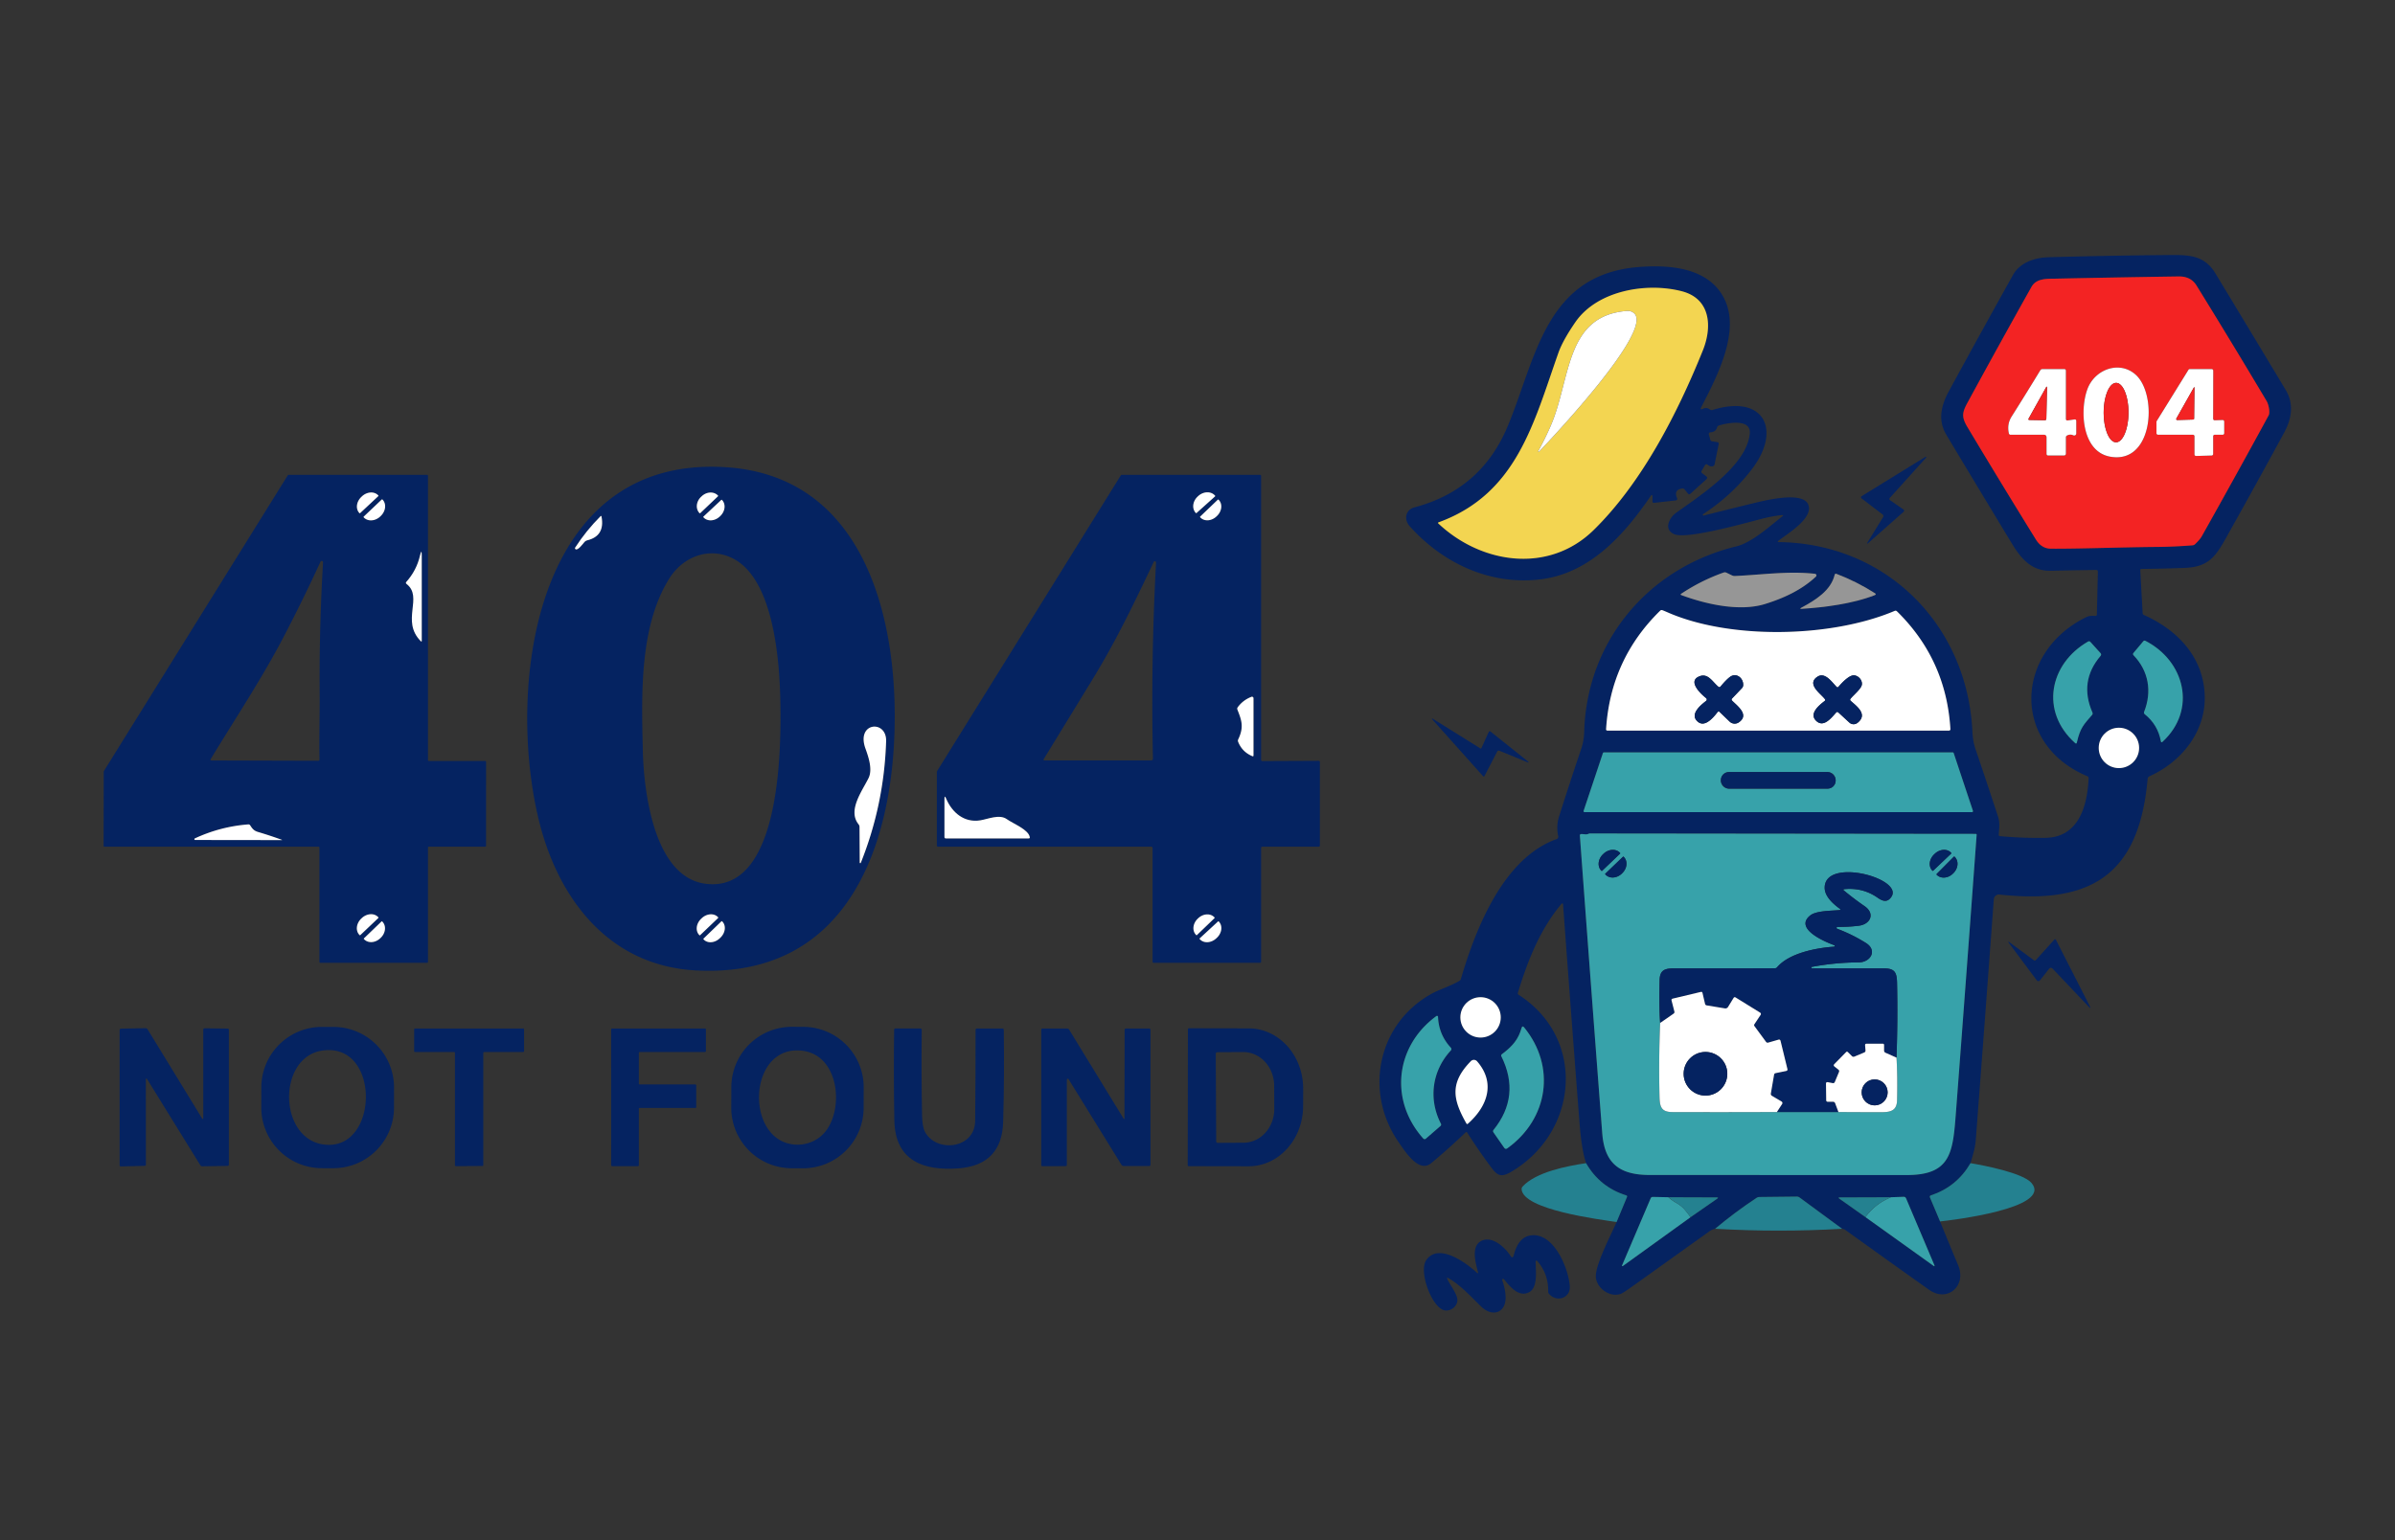 <?xml version="1.0" encoding="UTF-8" standalone="no"?>
<svg
   version="1.1"
   viewBox="0.00 0.00 866.00 557.00"
   id="svg1319"
   sodipodi:docname="not-found.svg"
   inkscape:version="1.2.2 (b0a84865, 2022-12-01)"
   xmlns:inkscape="http://www.inkscape.org/namespaces/inkscape"
   xmlns:sodipodi="http://sodipodi.sourceforge.net/DTD/sodipodi-0.dtd"
   xmlns="http://www.w3.org/2000/svg"
   xmlns:svg="http://www.w3.org/2000/svg">
  <rect x="0.00" y="0.00" width="866.00" height="557.00" fill="#333333" stroke="none"/>
  <defs
     id="defs1323" />
  <sodipodi:namedview
     id="namedview1321"
     pagecolor="#ffffff"
     bordercolor="#666666"
     borderopacity="1.0"
     inkscape:showpageshadow="2"
     inkscape:pageopacity="0.0"
     inkscape:pagecheckerboard="0"
     inkscape:deskcolor="#d1d1d1"
     showgrid="false"
     inkscape:zoom="0.91250282"
     inkscape:cx="338.62909"
     inkscape:cy="219.72535"
     inkscape:window-width="1800"
     inkscape:window-height="1042"
     inkscape:window-x="0"
     inkscape:window-y="44"
     inkscape:window-maximized="0"
     inkscape:current-layer="svg1319" />
  <clipPath
     id="clipping-path-0">
    <path
       d="   M 0.00 0.00   L 866.00 0.00   L 866.00 557.00   L 0.00 557.00   L 0.00 0.00   Z"
       id="path132" />
  </clipPath>
  <g
     id="g601">
    <path
       fill="#052361"
       d="m 712.5,420.71 q -4.96,8.53 -14.3,11.64 -0.59,0.2 -0.35,0.78 l 3.65,8.66 q 3.23,7.95 6.55,15.87 c 3.1,7.37 -3.83,13.59 -10.55,8.83 q -15.2,-10.79 -30.32,-21.67 -0.42,-0.3 -1.09,-0.37 l -15.44,-11.36 q -0.39,-0.29 -0.88,-0.29 l -13.64,0.15 q -0.51,0 -0.94,0.28 -7.79,5.14 -15.03,11.21 -1.17,0.28 -1.91,0.81 -13.74,9.84 -27.49,19.66 -3.82,2.73 -4.6,3.03 c -3.9,1.49 -8.73,-1.85 -9.11,-5.93 -0.4,-4.26 5.62,-15.64 7.49,-20.01 l 3.76,-9.04 q 0.19,-0.46 -0.29,-0.61 -9.49,-2.96 -14.51,-11.64 -1.62,-4.91 -2.35,-14.39 -3.07,-39.75 -5.97,-79.29 a 0.29,0.3 62.4 0 0 -0.52,-0.16 c -7.84,9.27 -12.31,20.72 -15.8,32.17 q -0.16,0.51 0.29,0.79 c 24.5,15.81 21.6,49.57 -2.63,63.96 -4.13,2.46 -5.37,1.1 -7.76,-2.14 q -4.32,-5.84 -8.21,-11.96 -0.26,-0.42 -0.62,-0.08 -6.77,6.44 -12.46,11.12 c -4.42,3.63 -9.29,-4.06 -11.77,-7.64 -12.68,-18.34 -7.48,-43.18 12.31,-53.85 2.4,-1.3 6.54,-2.61 9.66,-4.45 q 0.44,-0.26 0.58,-0.74 c 5.23,-17.84 15.23,-43.64 34.6,-50.55 a 0.91,0.91 0 0 0 0.58,-1.04 q -0.79,-3.69 0.3,-7.13 3.92,-12.36 8.07,-24.64 0.93,-2.76 1.02,-6 c 0.96,-32.89 23.25,-59.35 55.08,-67.09 5.53,-1.35 12.04,-7.27 16.53,-10.81 q 0.71,-0.56 -0.19,-0.47 -3.08,0.33 -6.07,1.05 c -5.96,1.45 -28.14,7.91 -32.85,5.82 -3.78,-1.67 -1.91,-5.81 0.82,-7.77 8.81,-6.32 25.5,-17.08 26.56,-28.62 0.51,-5.59 -8.31,-3.77 -11.13,-2.92 q -0.54,0.17 -0.69,0.7 -0.46,1.62 -2.35,1.78 -0.84,0.08 -0.61,0.89 l 0.52,1.84 q 0.12,0.46 0.6,0.53 l 1.89,0.28 q 0.66,0.1 0.52,0.75 l -1.48,7.29 q -0.11,0.56 -0.67,0.69 -0.93,0.22 -1.82,-0.5 -0.63,-0.51 -1.03,0.19 l -1.13,1.95 q -0.31,0.54 0.19,0.92 l 1.4,1.06 q 0.71,0.54 0.05,1.14 l -5.74,5.2 q -0.47,0.43 -0.88,-0.07 l -1.19,-1.46 q -0.35,-0.43 -0.89,-0.36 -3.1,0.43 -1.9,3.35 0.36,0.87 -0.57,0.97 l -7.67,0.85 q -0.62,0.07 -0.62,-0.56 v -1.6 q 0,-1.23 -0.69,-0.21 c -9.51,13.87 -21.92,27.95 -39.94,30.07 -18.12,2.14 -35.16,-5.83 -47.17,-19.27 -2.16,-2.42 -1.5,-5.93 1.81,-6.81 q 24.14,-6.4 33.72,-29.48 c 10.23,-24.67 13.62,-54.63 47.08,-57.41 11.4,-0.94 25.96,0.13 31.41,11.97 5.32,11.55 -2.56,27.1 -8.52,38.58 q -0.68,1.31 0.65,0.67 1.25,-0.59 2.4,0.29 0.43,0.34 0.96,0.18 c 18.74,-5.83 25.07,7.27 14.24,21.42 q -7.31,9.54 -17.59,16.22 a 0.29,0.29 0 0 0 0.23,0.53 q 8.89,-2.25 18.05,-4.48 c 4.68,-1.14 17.7,-4.3 19.69,0.5 2.06,4.94 -7.7,10.66 -10.73,13.08 q -0.63,0.5 0.17,0.51 c 38.92,0.53 68.15,30.07 69.93,68.66 q 0.16,3.38 1.13,6.26 4.13,12.15 8.12,24.34 c 0.77,2.34 0.41,4.15 0.27,6.54 q -0.03,0.53 0.49,0.57 8.28,0.75 16.52,0.6 c 12,-0.23 15.08,-11.76 15.48,-21.61 q 0.02,-0.48 -0.43,-0.67 c -27.53,-11.5 -26.4,-44.86 -0.35,-57.58 1.12,-0.55 2.04,-0.42 3.26,-0.43 q 0.5,-0.01 0.51,-0.5 l 0.37,-15.48 q 0.01,-0.63 -0.62,-0.62 -8.3,0.1 -16.36,0.29 c -6.68,0.16 -10.55,-3.94 -14.07,-9.77 q -11.93,-19.68 -23.76,-39.43 c -3.05,-5.11 -1.99,-10.4 0.95,-15.79 q 11.48,-21.08 23.19,-42.04 c 2.4,-4.31 7.59,-6.22 12.77,-6.37 q 20.56,-0.58 41.13,-0.77 c 8.88,-0.08 14.91,-0.57 19.29,6.65 q 12.73,21.04 25.39,42.12 c 2.92,4.88 2.29,10.18 -0.53,15.38 q -9.67,17.82 -19.58,35.52 c -4.68,8.37 -6.78,13.1 -16.36,13.46 q -7.85,0.3 -15.69,0.38 -0.45,0.01 -0.43,0.46 l 0.86,15.51 q 0.03,0.49 0.47,0.69 c 12.24,5.45 21.75,15.47 21.99,29.57 0.23,12.88 -8.62,23.66 -19.97,28.75 a 1.18,1.2 79.9 0 0 -0.69,0.97 c -3.03,34.32 -20.04,45.51 -53.57,41.82 a 1.85,1.86 5.2 0 0 -2.05,1.71 q -3.16,43.08 -6.52,87.1 c -0.23,2.97 -1.09,5.54 -1.91,8.35 z m 67.25,-222.89 q 6.54,-0.06 13.08,-0.59 0.5,-0.05 0.87,-0.4 c 0.86,-0.83 1.87,-1.86 2.47,-2.93 q 12.21,-21.74 24.14,-43.65 c 0.56,-1.01 0.05,-3.87 -0.7,-5.14 q -12.52,-21.03 -25.39,-41.86 -2.05,-3.32 -6.47,-3.26 -22.24,0.33 -44.48,0.8 c -3.33,0.07 -6.95,-0.16 -8.73,3 q -11.7,20.87 -23.13,41.88 c -1.92,3.53 -2.21,5.14 -0.01,8.81 q 12.23,20.43 24.76,40.67 2.04,3.28 5.4,3.3 c 10.56,0.06 25.26,-0.52 38.19,-0.63 z M 563.52,127.55 c -8.95,25.28 -14.98,51.08 -43.42,61.4 a 0.2,0.21 56 0 0 -0.07,0.34 c 15.65,14.78 40,18.3 56.21,2.43 17.56,-17.21 30.39,-42.41 39.49,-64.98 3.44,-8.54 2.83,-18.68 -7.57,-21.39 -12.63,-3.3 -30.61,-0.39 -38.57,11.23 q -4.52,6.59 -6.07,10.97 z m 62.71,80.55 -1.95,-0.95 q -0.52,-0.25 -1.06,-0.06 -8.19,2.9 -15.41,7.73 a 0.22,0.22 0 0 0 0.04,0.39 c 8.85,3.3 21.09,6.12 30.35,3.26 6.63,-2.05 13.25,-5.06 18.42,-9.92 a 0.59,0.59 0 0 0 -0.34,-1.01 c -9.68,-1.08 -19.26,0.37 -28.96,0.79 q -0.57,0.03 -1.09,-0.23 z m 37.16,-0.2 c -1.37,5.7 -6.9,9.13 -12.01,11.88 q -0.91,0.5 0.13,0.43 c 8.09,-0.5 18.44,-1.83 26.35,-4.93 q 0.74,-0.29 0.07,-0.73 -6.59,-4.21 -13.89,-6.99 -0.52,-0.2 -0.65,0.34 z m -60.63,13.49 q -0.8,-0.35 -1.64,-0.68 -0.46,-0.18 -0.82,0.17 -17.96,17.56 -19.56,42.84 -0.03,0.53 0.5,0.53 h 123.51 a 0.49,0.49 0 0 0 0.49,-0.52 q -1.5,-25.14 -19.32,-42.61 -0.37,-0.37 -0.84,-0.16 c -23.13,9.81 -59.83,10.41 -82.32,0.43 z m 168.7,15.62 c 5.48,5.68 6.71,13.14 3.83,20.43 q -0.21,0.54 0.24,0.91 4.71,3.78 5.8,9.73 0.13,0.68 0.63,0.21 c 12.49,-11.54 8.06,-29.19 -6.2,-36.5 q -0.45,-0.23 -0.78,0.15 l -3.55,4.23 q -0.36,0.43 0.03,0.84 z m -20.49,31.55 c 1.25,-5.49 2.58,-6.54 5.5,-9.98 q 0.33,-0.4 0.13,-0.87 -4.91,-11.26 2.92,-20.46 0.45,-0.53 -0.02,-1.04 l -3.64,-4.03 q -0.38,-0.41 -0.86,-0.13 c -13.99,8.05 -17.43,25.31 -4.66,36.71 q 0.49,0.43 0.63,-0.2 z m 22.5,1.96 a 7.3,7.3 0 0 0 -7.3,-7.3 7.3,7.3 0 0 0 -7.3,7.3 7.3,7.3 0 0 0 7.3,7.3 7.3,7.3 0 0 0 7.3,-7.3 z m -67.04,1.86 a 0.36,0.36 0 0 0 -0.34,-0.25 l -126.16,0.01 a 0.36,0.36 0 0 0 -0.34,0.25 l -6.98,20.89 a 0.36,0.36 0 0 0 0.34,0.47 h 140.1 a 0.36,0.36 0 0 0 0.34,-0.47 z M 574.4,301.57 c -0.81,0.43 -1.77,0.05 -2.64,0.11 q -0.54,0.03 -0.5,0.57 3.96,53.85 8.09,107.68 c 0.84,10.97 6.33,15.06 17.18,15.06 q 46.47,0.01 92.96,0.02 c 16,0 16.65,-8.25 17.74,-22.5 q 3.82,-50.26 7.5,-100.55 a 0.32,0.32 0 0 0 -0.32,-0.35 l -139.54,-0.15 q -0.25,0 -0.47,0.11 z m -31.75,66.41 a 7.3,7.3 0 0 0 -7.3,-7.3 7.3,7.3 0 0 0 -7.3,7.3 7.3,7.3 0 0 0 7.3,7.3 7.3,7.3 0 0 0 7.3,-7.3 z M 521,406.41 c -4.62,-9 -3.11,-19.23 3.6,-26.45 a 0.74,0.75 45 0 0 0.01,-1.01 q -4.37,-4.72 -4.64,-11.18 a 0.37,0.37 0 0 0 -0.58,-0.28 c -14.84,10.82 -17.14,30.45 -4.77,44.3 a 0.68,0.68 0 0 0 0.96,0.06 l 5.25,-4.56 q 0.43,-0.37 0.17,-0.88 z m 29.15,-34.54 c -1.14,4.05 -3.17,6.47 -7.08,9.42 q -0.42,0.32 -0.19,0.79 7.07,14.35 -2.85,26.62 -0.33,0.42 -0.03,0.86 l 3.89,5.59 q 0.47,0.68 1.15,0.19 c 14.85,-10.69 17.6,-29.56 6.12,-43.67 q -0.7,-0.87 -1.01,0.2 z m -18.3,11.94 c -7.7,7.89 -6.56,13.83 -1.63,22.52 q 0.23,0.4 0.58,0.09 c 7.2,-6.41 9.98,-14.85 3.3,-22.54 a 1.54,1.53 46.7 0 0 -2.25,-0.07 z m 79.44,56.44 9.6,-6.67 q 0.69,-0.48 -0.14,-0.48 l -17.5,-0.06 -5.59,-0.12 q -0.58,-0.01 -0.81,0.52 l -10.35,24.28 a 0.18,0.18 0 0 0 0.27,0.21 z m 72.46,-7.21 -18.49,0.06 q -0.82,0 -0.15,0.47 l 9.39,6.64 24.56,17.58 q 0.68,0.5 0.35,-0.28 l -10.2,-24.07 q -0.25,-0.59 -0.88,-0.56 z"
       id="path739" />
    <path
       fill="#f32323"
       d="m 779.75,197.82 c -12.93,0.11 -27.63,0.69 -38.19,0.63 q -3.36,-0.02 -5.4,-3.3 -12.53,-20.24 -24.76,-40.67 c -2.2,-3.67 -1.91,-5.28 0.01,-8.81 q 11.43,-21.01 23.13,-41.88 c 1.78,-3.16 5.4,-2.93 8.73,-3 q 22.24,-0.47 44.48,-0.8 4.42,-0.06 6.47,3.26 12.87,20.83 25.39,41.86 c 0.75,1.27 1.26,4.13 0.7,5.14 q -11.93,21.91 -24.14,43.65 c -0.6,1.07 -1.61,2.1 -2.47,2.93 q -0.37,0.35 -0.87,0.4 -6.54,0.53 -13.08,0.59 z m -7.5,-62.28 c -5.86,-5.27 -14.84,-1.98 -17.48,5.23 -2.75,7.51 -2.09,22.48 8.16,24.39 15.71,2.93 17.27,-22.46 9.32,-29.62 z M 747,151.45 v -17.32 q 0,-0.63 -0.63,-0.63 h -7.82 q -0.54,0 -0.82,0.46 -5.1,8.38 -10.35,16.7 -1.75,2.77 -1,6.09 0.12,0.51 0.64,0.5 H 739 q 1,0 1,1 v 5.87 q 0,0.63 0.62,0.63 h 5.63 q 0.75,0 0.75,-0.75 v -5.8 q 0,-0.44 0.39,-0.66 1.17,-0.62 2.29,-0.08 a 0.75,0.75 0 0 0 1.07,-0.68 v -4.47 q 0,-0.7 -0.69,-0.6 l -2.35,0.35 Q 747,152.17 747,151.45 Z m 45.94,5.8 a 0.56,0.56 0 0 1 0.56,0.56 v 6.55 a 0.56,0.56 0 0 0 0.58,0.56 l 5.63,-0.16 a 0.56,0.56 0 0 0 0.54,-0.56 v -6.39 a 0.56,0.56 0 0 1 0.56,-0.56 h 2.88 a 0.56,0.56 0 0 0 0.56,-0.56 v -4.21 a 0.56,0.56 0 0 0 -0.58,-0.56 l -2.85,0.1 a 0.56,0.56 0 0 1 -0.58,-0.56 l 0.04,-17.4 a 0.56,0.56 0 0 0 -0.56,-0.56 h -7.94 a 0.56,0.56 0 0 0 -0.47,0.27 l -11.48,18.53 a 0.56,0.56 0 0 0 -0.08,0.3 v 4.09 a 0.56,0.56 0 0 0 0.56,0.56 z"
       id="path741" />
    <path
       fill="#f3d551"
       d="m 520.1,188.95 c 28.44,-10.32 34.47,-36.12 43.42,-61.4 q 1.55,-4.38 6.07,-10.97 c 7.96,-11.62 25.94,-14.53 38.57,-11.23 10.4,2.71 11.01,12.85 7.57,21.39 -9.1,22.57 -21.93,47.77 -39.49,64.98 -16.21,15.87 -40.56,12.35 -56.21,-2.43 a 0.2,0.21 56 0 1 0.07,-0.34 z m 36.41,-25.6 c 4.82,-5.08 41.02,-43.42 34.47,-49.94 q -1.08,-1.07 -2.77,-0.94 c -22.4,1.75 -20.15,24.8 -27.55,41.68 q -1.99,4.57 -4.44,9 a 0.18,0.18 0 0 0 0.29,0.2 z"
       id="path743" />
    <path
       fill="#ffffff"
       d="m 590.98,113.41 c 6.55,6.52 -29.65,44.86 -34.47,49.94 a 0.18,0.18 0 0 1 -0.29,-0.2 q 2.45,-4.43 4.44,-9 c 7.4,-16.88 5.15,-39.93 27.55,-41.68 q 1.69,-0.13 2.77,0.94 z"
       id="path745" />
    <path
       fill="#ffffff"
       d="m 754.77,140.77 c 2.64,-7.21 11.62,-10.5 17.48,-5.23 7.95,7.16 6.39,32.55 -9.32,29.62 -10.25,-1.91 -10.91,-16.88 -8.16,-24.39 z m 10.361,19.21 a 4.49,10.75 0.1 0 0 4.509,-10.742 4.49,10.75 0.1 0 0 -4.471,-10.758 4.49,10.75 0.1 0 0 -4.509,10.742 4.49,10.75 0.1 0 0 4.471,10.758 z"
       id="path747" />
    <path
       fill="#ffffff"
       d="m 747.71,152.06 2.35,-0.35 q 0.69,-0.1 0.69,0.6 v 4.47 a 0.75,0.75 0 0 1 -1.07,0.68 q -1.12,-0.54 -2.29,0.08 -0.39,0.22 -0.39,0.66 v 5.8 q 0,0.75 -0.75,0.75 h -5.63 q -0.62,0 -0.62,-0.63 v -5.87 q 0,-1 -1,-1 h -11.98 q -0.52,0.01 -0.64,-0.5 -0.75,-3.32 1,-6.09 5.25,-8.32 10.35,-16.7 0.28,-0.46 0.82,-0.46 h 7.82 q 0.63,0 0.63,0.63 v 17.32 q 0,0.72 0.71,0.61 z m -7.78,-0.64 0.24,-11.13 q 0.02,-0.83 -0.39,-0.1 l -6.24,11.18 q -0.29,0.51 0.3,0.52 l 5.49,0.1 q 0.59,0.01 0.6,-0.57 z"
       id="path749" />
    <path
       fill="#ffffff"
       d="m 792.94,157.25 h -12.63 a 0.56,0.56 0 0 1 -0.56,-0.56 v -4.09 a 0.56,0.56 0 0 1 0.08,-0.3 l 11.48,-18.53 a 0.56,0.56 0 0 1 0.47,-0.27 h 7.94 a 0.56,0.56 0 0 1 0.56,0.56 l -0.04,17.4 a 0.56,0.56 0 0 0 0.58,0.56 l 2.85,-0.1 a 0.56,0.56 0 0 1 0.58,0.56 v 4.21 a 0.56,0.56 0 0 1 -0.56,0.56 h -2.88 a 0.56,0.56 0 0 0 -0.56,0.56 v 6.39 a 0.56,0.56 0 0 1 -0.54,0.56 l -5.63,0.16 a 0.56,0.56 0 0 1 -0.58,-0.56 v -6.55 a 0.56,0.56 0 0 0 -0.56,-0.56 z m 0.42,-5.9 0.12,-11.01 q 0,-0.57 -0.27,-0.07 l -6.27,11.12 a 0.35,0.35 0 0 0 0.31,0.52 l 5.72,-0.16 q 0.39,-0.01 0.39,-0.4 z"
       id="path751" />
    <ellipse
       fill="#f32323"
       cx="147.894"
       cy="-765.409"
       transform="rotate(90.1)"
       rx="10.75"
       ry="4.49"
       id="ellipse753" />
    <path
       fill="#f32323"
       d="m 740.17,140.29 -0.24,11.13 q -0.01,0.58 -0.6,0.57 l -5.49,-0.1 q -0.59,-0.01 -0.3,-0.52 l 6.24,-11.18 q 0.41,-0.73 0.39,0.1 z"
       id="path755" />
    <path
       fill="#f32323"
       d="m 793.48,140.34 -0.12,11.01 q 0,0.39 -0.39,0.4 l -5.72,0.16 a 0.35,0.35 0 0 1 -0.31,-0.52 l 6.27,-11.12 q 0.27,-0.5 0.27,0.07 z"
       id="path757" />
    <path
       fill="#052361"
       d="m 683.48,180.96 4.71,3.28 q 0.63,0.44 0.06,0.94 l -12.5,11.04 q -1.08,0.96 -0.33,-0.27 l 5.44,-8.85 q 0.38,-0.62 -0.19,-1.06 l -7.57,-5.79 a 0.48,0.48 0 0 1 0.04,-0.79 l 23.1,-14.24 a 0.19,0.19 0 0 1 0.24,0.28 l -13.11,14.56 q -0.46,0.51 0.11,0.9 z"
       id="path759" />
    <path
       fill="#052361"
       d="m 323.52,257.75 c 0.31,45.3 -15.5,96.34 -72,93.24 -32.09,-1.76 -50.47,-26.96 -57.1,-56.08 -11.05,-48.46 -0.64,-130.19 67.91,-125.93 47.45,2.95 60.91,49.14 61.19,88.77 z m -70.33,-72.14 6.42,-6.11 a 0.18,0.18 0 0 0 0,-0.26 l -0.02,-0.02 a 3.85,4.45 46.4 0 0 -5.87,0.28 l -0.24,0.22 a 3.85,4.45 46.4 0 0 -0.56,5.86 l 0.02,0.02 a 0.18,0.18 0 0 0 0.25,0.01 z m 7.6,-4.78 -6.43,6.01 a 0.19,0.19 0 0 0 -0.01,0.27 l 0.07,0.06 a 3.74,4.48 46.9 0 0 5.82,-0.33 l 0.16,-0.15 a 3.74,4.48 46.9 0 0 0.72,-5.79 l -0.06,-0.07 a 0.19,0.19 0 0 0 -0.27,0 z m -48.48,14.61 q 6.53,-1.57 5.19,-8.6 -0.08,-0.4 -0.37,-0.11 -5.16,5.17 -9.13,11.29 -0.26,0.4 0.15,0.64 c 0.85,0.51 2.68,-2.05 3.2,-2.64 q 0.39,-0.44 0.96,-0.58 z m 69.88,59.82 c -0.18,-14.55 -1.95,-45.93 -17.49,-53.43 -8.43,-4.07 -17.71,-0.46 -22.62,7.31 -11,17.4 -10.09,42.48 -9.65,62.16 0.32,14.33 3.79,45.69 22.47,48.32 27.51,3.88 27.48,-48.97 27.29,-64.36 z m 31.83,26.25 c -2.45,4.86 -7.55,11.67 -3.58,16.63 q 0.34,0.43 0.35,0.98 l 0.08,12.9 a 0.2,0.2 0 0 0 0.38,0.07 q 8.43,-21.04 9.16,-44 c 0.24,-7.85 -10.89,-6.91 -7.49,2.6 1.11,3.1 2.7,7.65 1.1,10.82 z m -60.86,56.74 6.49,-6.2 a 0.19,0.19 0 0 0 0.01,-0.27 l -0.07,-0.07 a 3.75,4.54 46.3 0 0 -5.87,0.42 l -0.21,0.2 a 3.75,4.54 46.3 0 0 -0.69,5.84 l 0.07,0.08 a 0.19,0.19 0 0 0 0.27,0 z m 7.69,-5.01 -6.46,6.24 a 0.19,0.19 0 0 0 0,0.27 l 0.07,0.08 a 3.7,4.52 46 0 0 5.82,-0.48 l 0.23,-0.22 a 3.7,4.52 46 0 0 0.69,-5.8 l -0.08,-0.08 a 0.19,0.19 0 0 0 -0.27,-0.01 z"
       id="path761" />
    <path
       fill="#052361"
       d="m 175.76,275.58 -0.01,30.34 a 0.33,0.33 0 0 1 -0.33,0.33 h -20.34 a 0.33,0.33 0 0 0 -0.33,0.33 v 41.34 a 0.33,0.33 0 0 1 -0.33,0.33 h -38.59 a 0.33,0.33 0 0 1 -0.33,-0.33 v -41.34 a 0.33,0.33 0 0 0 -0.33,-0.33 H 37.8 a 0.33,0.33 0 0 1 -0.33,-0.33 l 0.04,-26.85 a 0.33,0.33 0 0 1 0.05,-0.17 l 66.5,-106.99 a 0.33,0.33 0 0 1 0.28,-0.16 h 50.08 a 0.33,0.33 0 0 1 0.33,0.33 v 102.84 a 0.33,0.33 0 0 0 0.33,0.33 h 20.35 a 0.33,0.33 0 0 1 0.33,0.33 z m -45.55,-89.98 6.58,-6.15 a 0.17,0.17 0 0 0 0,-0.24 l -0.04,-0.05 a 3.75,4.55 46.9 0 0 -5.88,0.37 l -0.18,0.17 a 3.75,4.55 46.9 0 0 -0.76,5.85 l 0.04,0.04 a 0.17,0.17 0 0 0 0.24,0.01 z m 7.82,-4.93 -6.51,6.18 a 0.19,0.19 0 0 0 -0.01,0.27 l 0.04,0.04 a 3.83,4.57 46.5 0 0 5.95,-0.36 l 0.16,-0.16 a 3.83,4.57 46.5 0 0 0.68,-5.92 l -0.04,-0.04 a 0.19,0.19 0 0 0 -0.27,-0.01 z m 8.97,30.54 c 6.17,4.79 -2.16,13.31 5.13,20.68 q 0.37,0.37 0.37,-0.15 V 201 q 0,-2.77 -0.63,-0.07 -1.25,5.39 -4.93,9.51 -0.38,0.42 0.06,0.77 z m -70.45,63.85 38.5,0.11 q 0.49,0 0.48,-0.5 c -0.15,-7.9 0.11,-16.14 0.06,-23.66 q -0.19,-23.78 1.22,-47.6 a 0.48,0.48 0 0 0 -0.92,-0.23 q -6.4,13.91 -13.47,27.44 c -7.71,14.75 -17.39,29.36 -26.19,43.86 q -0.35,0.58 0.32,0.58 z m 16.73,25.85 c -1.47,-0.44 -2.03,-1.16 -2.81,-2.38 q -0.25,-0.38 -0.7,-0.35 -10.13,0.79 -19.32,5.07 a 0.3,0.3 0 0 0 0.12,0.57 l 31.22,0.04 q 0.42,0 0.02,-0.14 -4.31,-1.56 -8.53,-2.81 z m 37.01,37.31 6.5,-6.17 a 0.19,0.19 0 0 0 0.01,-0.27 l -0.08,-0.08 a 3.79,4.55 46.5 0 0 -5.91,0.38 l -0.18,0.17 a 3.79,4.55 46.5 0 0 -0.69,5.88 l 0.08,0.08 a 0.19,0.19 0 0 0 0.27,0.01 z m 7.65,-4.92 -6.34,6.1 a 0.19,0.19 0 0 0 0,0.27 l 0.07,0.07 a 3.77,4.48 46.1 0 0 5.84,-0.39 l 0.16,-0.15 a 3.77,4.48 46.1 0 0 0.61,-5.83 l -0.07,-0.07 a 0.19,0.19 0 0 0 -0.27,0 z"
       id="path763" />
    <path
       fill="#052361"
       d="m 416.32,306.25 h -77.14 a 0.43,0.43 0 0 1 -0.43,-0.43 v -26.65 a 0.43,0.43 0 0 1 0.06,-0.22 l 66.45,-107 a 0.43,0.43 0 0 1 0.37,-0.2 h 49.94 a 0.43,0.43 0 0 1 0.43,0.43 v 102.67 a 0.43,0.43 0 0 0 0.43,0.43 l 20.39,-0.09 a 0.43,0.43 0 0 1 0.43,0.43 v 30.2 a 0.43,0.43 0 0 1 -0.43,0.43 h -20.39 a 0.43,0.43 0 0 0 -0.43,0.43 v 41.14 a 0.43,0.43 0 0 1 -0.43,0.43 h -38.39 a 0.43,0.43 0 0 1 -0.43,-0.43 v -41.14 a 0.43,0.43 0 0 0 -0.43,-0.43 z m 16.34,-120.7 6.68,-6 a 0.19,0.19 0 0 0 0.02,-0.27 l -0.07,-0.07 a 3.87,4.57 48.1 0 0 -5.99,0.17 l -0.16,0.15 a 3.87,4.57 48.1 0 0 -0.82,5.93 l 0.07,0.07 a 0.19,0.19 0 0 0 0.27,0.02 z m 7.69,-4.82 -6.37,6.1 a 0.19,0.19 0 0 0 -0.01,0.27 l 0.08,0.08 a 3.73,4.47 46.3 0 0 5.81,-0.39 l 0.19,-0.18 a 3.73,4.47 46.3 0 0 0.65,-5.78 l -0.08,-0.09 a 0.19,0.19 0 0 0 -0.27,-0.01 z m -62.58,94.31 h 38.42 q 0.72,0 0.7,-0.72 -0.78,-35.45 1.12,-70.85 a 0.44,0.44 0 0 0 -0.84,-0.21 c -6.74,14.18 -13.4,28.14 -21.68,41.72 q -9,14.76 -18.04,29.5 -0.34,0.56 0.32,0.56 z m 69.67,-18.34 c 1.53,3.85 2.4,6.28 0.3,10.69 q -0.23,0.47 -0.03,0.96 1.46,3.62 5.11,5.15 0.43,0.18 0.43,-0.28 v -20.67 a 0.55,0.55 0 0 0 -0.75,-0.51 q -3.04,1.17 -4.94,3.75 -0.31,0.42 -0.12,0.91 z m -92.97,40.01 c -5.76,0.95 -10.19,-2.75 -12.35,-7.85 q -0.62,-1.46 -0.62,0.13 v 13.76 q 0,0.5 0.5,0.5 h 29.98 q 0.45,0 0.38,-0.44 c -0.48,-2.79 -5.94,-4.84 -8.33,-6.54 -2.62,-1.87 -6.74,-0.03 -9.56,0.44 z m 78.33,41.49 6.34,-6.1 a 0.19,0.19 0 0 0 0,-0.27 l -0.07,-0.08 a 3.76,4.48 46.1 0 0 -5.84,0.4 l -0.16,0.15 a 3.76,4.48 46.1 0 0 -0.62,5.82 l 0.08,0.08 a 0.19,0.19 0 0 0 0.27,0 z m 7.62,-4.91 -6.61,6.1 a 0.19,0.19 0 0 0 -0.01,0.27 l 0.07,0.08 a 3.76,4.55 47.3 0 0 5.89,-0.32 l 0.21,-0.19 a 3.76,4.55 47.3 0 0 0.79,-5.85 l -0.07,-0.08 a 0.19,0.19 0 0 0 -0.27,-0.01 z"
       id="path765" />
    <path
       fill="#ffffff"
       d="m 130.21,185.6 a 0.17,0.17 0 0 1 -0.24,-0.01 l -0.04,-0.04 a 3.75,4.55 46.9 0 1 0.76,-5.85 l 0.18,-0.17 a 3.75,4.55 46.9 0 1 5.88,-0.37 l 0.04,0.05 a 0.17,0.17 0 0 1 0,0.24 z"
       id="path767" />
    <path
       fill="#ffffff"
       d="m 253.19,185.61 a 0.18,0.18 0 0 1 -0.25,-0.01 l -0.02,-0.02 a 3.85,4.45 46.4 0 1 0.56,-5.86 l 0.24,-0.22 a 3.85,4.45 46.4 0 1 5.87,-0.28 l 0.02,0.02 a 0.18,0.18 0 0 1 0,0.26 z"
       id="path769" />
    <path
       fill="#ffffff"
       d="m 432.66,185.55 a 0.19,0.19 0 0 1 -0.27,-0.02 l -0.07,-0.07 a 3.87,4.57 48.1 0 1 0.82,-5.93 l 0.16,-0.15 a 3.87,4.57 48.1 0 1 5.99,-0.17 l 0.07,0.07 a 0.19,0.19 0 0 1 -0.02,0.27 z"
       id="path771" />
    <path
       fill="#ffffff"
       d="m 138.03,180.67 a 0.19,0.19 0 0 1 0.27,0.01 l 0.04,0.04 a 3.83,4.57 46.5 0 1 -0.68,5.92 l -0.16,0.16 a 3.83,4.57 46.5 0 1 -5.95,0.36 l -0.04,-0.04 a 0.19,0.19 0 0 1 0.01,-0.27 z"
       id="path773" />
    <path
       fill="#ffffff"
       d="m 260.79,180.83 a 0.19,0.19 0 0 1 0.27,0 l 0.06,0.07 a 3.74,4.48 46.9 0 1 -0.72,5.79 l -0.16,0.15 a 3.74,4.48 46.9 0 1 -5.82,0.33 l -0.07,-0.06 a 0.19,0.19 0 0 1 0.01,-0.27 z"
       id="path775" />
    <path
       fill="#ffffff"
       d="m 440.35,180.73 a 0.19,0.19 0 0 1 0.27,0.01 l 0.08,0.09 a 3.73,4.47 46.3 0 1 -0.65,5.78 l -0.19,0.18 a 3.73,4.47 46.3 0 1 -5.81,0.39 l -0.08,-0.08 a 0.19,0.19 0 0 1 0.01,-0.27 z"
       id="path777" />
    <path
       fill="#ffffff"
       d="m 211.35,196.02 c -0.52,0.59 -2.35,3.15 -3.2,2.64 q -0.41,-0.24 -0.15,-0.64 3.97,-6.12 9.13,-11.29 0.29,-0.29 0.37,0.11 1.34,7.03 -5.19,8.6 -0.57,0.14 -0.96,0.58 z"
       id="path779" />
    <path
       fill="#ffffff"
       d="M 152.13,231.89 C 144.84,224.52 153.17,216 147,211.21 q -0.44,-0.35 -0.06,-0.77 3.68,-4.12 4.93,-9.51 0.63,-2.7 0.63,0.07 v 30.74 q 0,0.52 -0.37,0.15 z"
       id="path783" />
    <path
       fill="#969696"
       d="m 627.32,208.33 c 9.7,-0.42 19.28,-1.87 28.96,-0.79 a 0.59,0.59 0 0 1 0.34,1.01 c -5.17,4.86 -11.79,7.87 -18.42,9.92 -9.26,2.86 -21.5,0.04 -30.35,-3.26 a 0.22,0.22 0 0 1 -0.04,-0.39 q 7.22,-4.83 15.41,-7.73 0.54,-0.19 1.06,0.06 l 1.95,0.95 q 0.52,0.26 1.09,0.23 z"
       id="path789" />
    <path
       fill="#969696"
       d="m 651.38,219.78 c 5.11,-2.75 10.64,-6.18 12.01,-11.88 q 0.13,-0.54 0.65,-0.34 7.3,2.78 13.89,6.99 0.67,0.44 -0.07,0.73 c -7.91,3.1 -18.26,4.43 -26.35,4.93 q -1.04,0.07 -0.13,-0.43 z"
       id="path791" />
    <path
       fill="#ffffff"
       d="m 602.76,221.39 c 22.49,9.98 59.19,9.38 82.32,-0.43 q 0.47,-0.21 0.84,0.16 17.82,17.47 19.32,42.61 a 0.49,0.49 0 0 1 -0.49,0.52 H 581.24 q -0.53,0 -0.5,-0.53 1.6,-25.28 19.56,-42.84 0.36,-0.35 0.82,-0.17 0.84,0.33 1.64,0.68 z m 23.55,31.23 3.55,-3.73 q 0.39,-0.4 0.44,-0.96 c 0.21,-2.62 -2.44,-4.8 -4.75,-3.1 q -1.35,0.99 -3.41,3.47 -0.37,0.45 -0.82,0.08 c -2.19,-1.82 -3.84,-5.28 -7.25,-3.57 -3.76,1.88 1.21,6.43 2.83,7.68 a 0.66,0.65 45.2 0 1 0,1.03 c -1.75,1.36 -5.65,4.47 -3.47,7.04 2.51,2.96 5.62,-0.41 7.59,-2.97 q 0.37,-0.48 0.81,-0.05 l 3.59,3.46 a 2.61,2.62 50 0 0 3.3,0.28 c 3.98,-2.72 -0.53,-5.95 -2.4,-7.84 q -0.4,-0.41 -0.01,-0.82 z m 38.42,5.07 3.99,3.67 a 2.24,2.25 47.5 0 0 2.89,0.12 c 3.92,-3.05 -0.2,-6.01 -2.4,-7.96 q -0.41,-0.36 -0.08,-0.79 c 1.03,-1.32 3.81,-3.53 4.08,-5.02 0.28,-1.59 -1.08,-3.21 -2.66,-3.43 -1.85,-0.27 -4.64,2.8 -5.76,4.11 q -0.35,0.42 -0.73,0.03 c -1.66,-1.69 -4.13,-5.39 -6.82,-3.7 -4.23,2.66 1.15,6.2 2.59,8.11 q 0.32,0.42 -0.09,0.74 c -1.99,1.53 -5.89,4.68 -2.86,7.31 2.52,2.2 5.1,-0.95 7.03,-3.15 q 0.39,-0.44 0.82,-0.04 z"
       id="path793" />
    <path
       fill="#37a2aa"
       d="m 775.29,257.44 c 2.88,-7.29 1.65,-14.75 -3.83,-20.43 q -0.39,-0.41 -0.03,-0.84 l 3.55,-4.23 q 0.33,-0.38 0.78,-0.15 c 14.26,7.31 18.69,24.96 6.2,36.5 q -0.5,0.47 -0.63,-0.21 -1.09,-5.95 -5.8,-9.73 -0.45,-0.37 -0.24,-0.91 z"
       id="path795" />
    <path
       fill="#37a2aa"
       d="m 756.47,258.58 c -2.92,3.44 -4.25,4.49 -5.5,9.98 q -0.14,0.63 -0.63,0.2 c -12.77,-11.4 -9.33,-28.66 4.66,-36.71 q 0.48,-0.28 0.86,0.13 l 3.64,4.03 q 0.47,0.51 0.02,1.04 -7.83,9.2 -2.92,20.46 0.2,0.47 -0.13,0.87 z"
       id="path797" />
    <path
       fill="#052361"
       d="m 626.32,253.44 c 1.87,1.89 6.38,5.12 2.4,7.84 a 2.61,2.62 50 0 1 -3.3,-0.28 l -3.59,-3.46 q -0.44,-0.43 -0.81,0.05 c -1.97,2.56 -5.08,5.93 -7.59,2.97 -2.18,-2.57 1.72,-5.68 3.47,-7.04 a 0.66,0.65 45.2 0 0 0,-1.03 c -1.62,-1.25 -6.59,-5.8 -2.83,-7.68 3.41,-1.71 5.06,1.75 7.25,3.57 q 0.45,0.37 0.82,-0.08 2.06,-2.48 3.41,-3.47 c 2.31,-1.7 4.96,0.48 4.75,3.1 q -0.05,0.56 -0.44,0.96 l -3.55,3.73 q -0.39,0.41 0.01,0.82 z"
       id="path799" />
    <path
       fill="#052361"
       d="m 663.91,257.73 c -1.93,2.2 -4.51,5.35 -7.03,3.15 -3.03,-2.63 0.87,-5.78 2.86,-7.31 q 0.41,-0.32 0.09,-0.74 c -1.44,-1.91 -6.82,-5.45 -2.59,-8.11 2.69,-1.69 5.16,2.01 6.82,3.7 q 0.38,0.39 0.73,-0.03 c 1.12,-1.31 3.91,-4.38 5.76,-4.11 1.58,0.22 2.94,1.84 2.66,3.43 -0.27,1.49 -3.05,3.7 -4.08,5.02 q -0.33,0.43 0.08,0.79 c 2.2,1.95 6.32,4.91 2.4,7.96 a 2.24,2.25 47.5 0 1 -2.89,-0.12 l -3.99,-3.67 q -0.43,-0.4 -0.82,0.04 z"
       id="path801" />
    <path
       fill="#ffffff"
       d="m 447.74,267.39 c 2.1,-4.41 1.23,-6.84 -0.3,-10.69 q -0.19,-0.49 0.12,-0.91 1.9,-2.58 4.94,-3.75 a 0.55,0.55 0 0 1 0.75,0.51 v 20.67 q 0,0.46 -0.43,0.28 -3.65,-1.53 -5.11,-5.15 -0.2,-0.49 0.03,-0.96 z"
       id="path803" />
    <path
       fill="#052361"
       d="m 535.69,270.52 2.62,-5.77 a 0.42,0.42 0 0 1 0.64,-0.16 l 13.22,10.57 q 1.25,1 -0.23,0.39 l -9.74,-3.99 a 0.67,0.66 25.1 0 0 -0.85,0.3 l -4.55,8.76 q -0.24,0.46 -0.58,0.08 l -18,-20.13 q -1.07,-1.19 0.29,-0.34 l 16.71,10.43 q 0.32,0.2 0.47,-0.14 z"
       id="path805" />
    <path
       fill="#ffffff"
       d="m 314.02,281.51 c 1.6,-3.17 0.01,-7.72 -1.1,-10.82 -3.4,-9.51 7.73,-10.45 7.49,-2.6 q -0.73,22.96 -9.16,44 a 0.2,0.2 0 0 1 -0.38,-0.07 l -0.08,-12.9 q -0.01,-0.55 -0.35,-0.98 c -3.97,-4.96 1.13,-11.77 3.58,-16.63 z"
       id="path807" />
    <circle
       fill="#ffffff"
       cx="766.17"
       cy="270.52"
       r="7.3"
       id="circle809" />
    <path
       fill="#37a2aa"
       d="m 706.43,272.38 6.96,20.9 a 0.36,0.36 0 0 1 -0.34,0.47 h -140.1 a 0.36,0.36 0 0 1 -0.34,-0.47 l 6.98,-20.89 a 0.36,0.36 0 0 1 0.34,-0.25 l 126.16,-0.01 a 0.36,0.36 0 0 1 0.34,0.25 z m -42.68,9.79 a 2.92,2.92 0 0 0 -2.92,-2.92 h -35.66 a 2.92,2.92 0 0 0 -2.92,2.92 v 0.16 a 2.92,2.92 0 0 0 2.92,2.92 h 35.66 a 2.92,2.92 0 0 0 2.92,-2.92 z"
       id="path811" />
    <rect
       fill="#052361"
       x="622.25"
       y="279.25"
       width="41.5"
       height="6"
       rx="2.92"
       id="rect813" />
    <path
       fill="#ffffff"
       d="m 354.47,296.71 c 2.82,-0.47 6.94,-2.31 9.56,-0.44 2.39,1.7 7.85,3.75 8.33,6.54 q 0.07,0.44 -0.38,0.44 H 342 q -0.5,0 -0.5,-0.5 v -13.76 q 0,-1.59 0.62,-0.13 c 2.16,5.1 6.59,8.8 12.35,7.85 z"
       id="path815" />
    <path
       fill="#ffffff"
       d="m 90.47,298.53 c 0.78,1.22 1.34,1.94 2.81,2.38 q 4.22,1.25 8.53,2.81 0.4,0.14 -0.02,0.14 l -31.22,-0.04 a 0.3,0.3 0 0 1 -0.12,-0.57 q 9.19,-4.28 19.32,-5.07 0.45,-0.03 0.7,0.35 z"
       id="path817" />
    <path
       fill="#37a2aa"
       d="m 571.76,301.68 c 0.87,-0.06 1.83,0.32 2.64,-0.11 q 0.22,-0.11 0.47,-0.11 l 139.54,0.15 a 0.32,0.32 0 0 1 0.32,0.35 q -3.68,50.29 -7.5,100.55 c -1.09,14.25 -1.74,22.5 -17.74,22.5 Q 643,425 596.53,424.99 c -10.85,0 -16.34,-4.09 -17.18,-15.06 q -4.13,-53.83 -8.09,-107.68 -0.04,-0.54 0.5,-0.57 z m 7.55,13.28 6.48,-6.19 a 0.19,0.19 0 0 0 0,-0.27 l -0.08,-0.09 a 3.79,4.55 46.3 0 0 -5.91,0.41 l -0.17,0.16 a 3.79,4.55 46.3 0 0 -0.67,5.88 l 0.08,0.09 a 0.19,0.19 0 0 0 0.27,0.01 z m 119.69,-0.03 6.52,-6.19 a 0.19,0.19 0 0 0 0,-0.26 l -0.07,-0.08 a 3.74,4.54 46.5 0 0 -5.87,0.41 l -0.2,0.19 a 3.74,4.54 46.5 0 0 -0.72,5.84 l 0.07,0.08 a 0.19,0.19 0 0 0 0.27,0.01 z m -112.17,-5.03 -6.36,6.1 a 0.19,0.19 0 0 0 -0.01,0.27 l 0.09,0.09 a 3.79,4.49 46.2 0 0 5.86,-0.37 l 0.16,-0.16 a 3.79,4.49 46.2 0 0 0.62,-5.84 l -0.09,-0.09 a 0.19,0.19 0 0 0 -0.27,0 z m 119.65,-0.03 -6.21,6.24 a 0.19,0.19 0 0 0 0,0.27 l 0.07,0.07 a 3.79,4.49 44.9 0 0 5.85,-0.51 l 0.15,-0.14 a 3.79,4.49 44.9 0 0 0.48,-5.86 l -0.07,-0.07 a 0.19,0.19 0 0 0 -0.27,0 z M 600.29,370 q -0.55,13.29 -0.23,26.6 c 0.09,3.7 0.61,5.62 4.69,5.63 q 18.87,0.06 37.75,-0.02 h 22.25 q 7.96,0.06 15.91,0.05 c 3.22,-0.01 5.21,-0.78 5.29,-4.26 q 0.2,-8.98 -0.2,-15.46 0.48,-13.45 0.2,-26.95 c -0.08,-3.73 -0.7,-5.32 -4.71,-5.33 q -13.03,-0.01 -26.07,-0.01 -0.09,0 -0.11,-0.08 -0.04,-0.12 -0.09,-0.25 -0.05,-0.16 0.11,-0.19 8.42,-1.6 16.99,-1.64 c 4.31,-0.02 6.88,-4.35 2.64,-7.01 q -4.94,-3.1 -10.4,-5.15 a 0.35,0.34 55.3 0 1 0.12,-0.67 q 3.87,0.04 7.63,-0.42 c 4.31,-0.53 6.04,-4.4 2.15,-7.09 q -3.79,-2.61 -7.43,-5.62 -0.56,-0.46 0.16,-0.53 6.65,-0.63 11.99,3.1 c 1.88,1.32 3.53,1.78 4.95,-0.3 4.6,-6.72 -23.92,-14.38 -24.1,-3.4 -0.05,3.15 2.93,5.84 5.43,7.67 q 0.58,0.44 -0.14,0.51 c -2.83,0.28 -8.34,0.17 -10.55,1.96 -6,4.85 5.77,9.67 8.71,10.73 a 0.28,0.28 0 0 1 -0.07,0.54 c -6.39,0.44 -16.16,2.28 -20.57,7.42 q -0.33,0.39 -0.84,0.39 -18.06,0.08 -36.13,0.03 c -3.42,-0.01 -5.44,0.42 -5.52,4.25 q -0.21,10.16 0.19,15.5 z"
       id="path819" />
    <path
       fill="#052361"
       d="m 579.31,314.96 a 0.19,0.19 0 0 1 -0.27,-0.01 l -0.08,-0.09 a 3.79,4.55 46.3 0 1 0.67,-5.88 l 0.17,-0.16 a 3.79,4.55 46.3 0 1 5.91,-0.41 l 0.08,0.09 a 0.19,0.19 0 0 1 0,0.27 z"
       id="path821" />
    <path
       fill="#052361"
       d="m 699,314.93 a 0.19,0.19 0 0 1 -0.27,-0.01 l -0.07,-0.08 a 3.74,4.54 46.5 0 1 0.72,-5.84 l 0.2,-0.19 a 3.74,4.54 46.5 0 1 5.87,-0.41 l 0.07,0.08 a 0.19,0.19 0 0 1 0,0.26 z"
       id="path823" />
    <path
       fill="#052361"
       d="m 586.83,309.9 a 0.19,0.19 0 0 1 0.27,0 l 0.09,0.09 a 3.79,4.49 46.2 0 1 -0.62,5.84 l -0.16,0.16 a 3.79,4.49 46.2 0 1 -5.86,0.37 l -0.09,-0.09 a 0.19,0.19 0 0 1 0.01,-0.27 z"
       id="path825" />
    <path
       fill="#052361"
       d="m 706.48,309.87 a 0.19,0.19 0 0 1 0.27,0 l 0.07,0.07 a 3.79,4.49 44.9 0 1 -0.48,5.86 l -0.15,0.14 a 3.79,4.49 44.9 0 1 -5.85,0.51 l -0.07,-0.07 a 0.19,0.19 0 0 1 0,-0.27 z"
       id="path827" />
    <path
       fill="#052361"
       d="m 685.75,382.54 -3.97,-1.76 q -0.53,-0.24 -0.53,-0.82 V 378 q 0,-0.5 -0.5,-0.5 h -5.8 q -0.61,0 -0.56,0.61 l 0.15,1.8 q 0.04,0.57 -0.48,0.78 l -3.52,1.47 q -0.54,0.22 -0.94,-0.19 l -1.43,-1.42 q -0.32,-0.33 -0.65,0 l -4.24,4.32 q -0.47,0.48 0.05,0.9 l 1.37,1.08 q 0.47,0.36 0.24,0.91 l -1.49,3.57 q -0.22,0.53 -0.79,0.43 l -1.72,-0.33 q -0.7,-0.13 -0.69,0.58 l 0.08,5.91 q 0.01,0.58 0.59,0.58 h 1.85 q 0.59,0 0.8,0.56 l 1.18,3.15 H 642.5 l 1.89,-2.9 a 0.65,0.64 31.5 0 0 -0.22,-0.91 l -3.45,-2.04 q -0.5,-0.3 -0.4,-0.88 l 1.16,-6.75 q 0.08,-0.48 0.56,-0.58 l 3.79,-0.78 q 0.62,-0.13 0.47,-0.74 l -2.47,-10.12 q -0.16,-0.64 -0.79,-0.46 l -3.65,1.05 q -0.52,0.15 -0.84,-0.29 l -4.15,-5.65 q -0.26,-0.36 -0.02,-0.72 l 2.19,-3.3 q 0.37,-0.57 -0.2,-0.92 l -8.78,-5.43 q -0.48,-0.29 -0.77,0.19 l -1.98,3.23 a 1.13,1.11 20.1 0 1 -1.15,0.52 l -6.58,-1.09 q -0.48,-0.08 -0.59,-0.55 l -0.92,-3.93 q -0.12,-0.5 -0.62,-0.38 l -10.15,2.42 q -0.55,0.14 -0.41,0.69 l 1.01,3.95 q 0.13,0.51 -0.3,0.8 l -4.84,3.36 q -0.4,-5.34 -0.19,-15.5 c 0.08,-3.83 2.1,-4.26 5.52,-4.25 q 18.07,0.05 36.13,-0.03 0.51,0 0.84,-0.39 c 4.41,-5.14 14.18,-6.98 20.57,-7.42 a 0.28,0.28 0 0 0 0.07,-0.54 c -2.94,-1.06 -14.71,-5.88 -8.71,-10.73 2.21,-1.79 7.72,-1.68 10.55,-1.96 q 0.72,-0.07 0.14,-0.51 c -2.5,-1.83 -5.48,-4.52 -5.43,-7.67 0.18,-10.98 28.7,-3.32 24.1,3.4 -1.42,2.08 -3.07,1.62 -4.95,0.3 q -5.34,-3.73 -11.99,-3.1 -0.72,0.07 -0.16,0.53 3.64,3.01 7.43,5.62 c 3.89,2.69 2.16,6.56 -2.15,7.09 q -3.76,0.46 -7.63,0.42 a 0.35,0.34 55.3 0 0 -0.12,0.67 q 5.46,2.05 10.4,5.15 c 4.24,2.66 1.67,6.99 -2.64,7.01 q -8.57,0.04 -16.99,1.64 -0.16,0.03 -0.11,0.19 0.05,0.13 0.09,0.25 0.02,0.08 0.11,0.08 13.04,0 26.07,0.01 c 4.01,0.01 4.63,1.6 4.71,5.33 q 0.28,13.5 -0.2,26.95 z"
       id="path829" />
    <path
       fill="#ffffff"
       d="m 130.29,338.22 a 0.19,0.19 0 0 1 -0.27,-0.01 l -0.08,-0.08 a 3.79,4.55 46.5 0 1 0.69,-5.88 l 0.18,-0.17 a 3.79,4.55 46.5 0 1 5.91,-0.38 l 0.08,0.08 a 0.19,0.19 0 0 1 -0.01,0.27 z"
       id="path831" />
    <path
       fill="#ffffff"
       d="m 253.16,338.25 a 0.19,0.19 0 0 1 -0.27,0 l -0.07,-0.08 a 3.75,4.54 46.3 0 1 0.69,-5.84 l 0.21,-0.2 a 3.75,4.54 46.3 0 1 5.87,-0.42 l 0.07,0.07 a 0.19,0.19 0 0 1 -0.01,0.27 z"
       id="path833" />
    <path
       fill="#ffffff"
       d="m 432.8,338.2 a 0.19,0.19 0 0 1 -0.27,0 l -0.08,-0.08 a 3.76,4.48 46.1 0 1 0.62,-5.82 l 0.16,-0.15 a 3.76,4.48 46.1 0 1 5.84,-0.4 l 0.07,0.08 a 0.19,0.19 0 0 1 0,0.27 z"
       id="path835" />
    <path
       fill="#ffffff"
       d="m 137.94,333.3 a 0.19,0.19 0 0 1 0.27,0 l 0.07,0.07 a 3.77,4.48 46.1 0 1 -0.61,5.83 l -0.16,0.15 a 3.77,4.48 46.1 0 1 -5.84,0.39 l -0.07,-0.07 a 0.19,0.19 0 0 1 0,-0.27 z"
       id="path837" />
    <path
       fill="#ffffff"
       d="m 260.85,333.24 a 0.19,0.19 0 0 1 0.27,0.01 l 0.08,0.08 a 3.7,4.52 46 0 1 -0.69,5.8 l -0.23,0.22 a 3.7,4.52 46 0 1 -5.82,0.48 l -0.07,-0.08 a 0.19,0.19 0 0 1 0,-0.27 z"
       id="path839" />
    <path
       fill="#ffffff"
       d="m 440.42,333.29 a 0.19,0.19 0 0 1 0.27,0.01 l 0.07,0.08 a 3.76,4.55 47.3 0 1 -0.79,5.85 l -0.21,0.19 a 3.76,4.55 47.3 0 1 -5.89,0.32 l -0.07,-0.08 a 0.19,0.19 0 0 1 0.01,-0.27 z"
       id="path841" />
    <path
       fill="#052361"
       d="m 740.87,350.47 -3.24,4.12 a 0.74,0.73 45.7 0 1 -1.17,-0.02 l -9.95,-13.33 q -0.81,-1.1 0.28,-0.29 l 8.6,6.35 q 0.42,0.31 0.77,-0.08 l 6.64,-7.34 q 0.37,-0.41 0.62,0.09 l 12.13,23.78 q 0.78,1.52 -0.4,0.28 l -12.9,-13.62 q -0.73,-0.76 -1.38,0.06 z"
       id="path843" />
    <path
       fill="#ffffff"
       d="m 642.5,402.21 q -18.88,0.08 -37.75,0.02 c -4.08,-0.01 -4.6,-1.93 -4.69,-5.63 q -0.32,-13.31 0.23,-26.6 l 4.84,-3.36 q 0.43,-0.29 0.3,-0.8 l -1.01,-3.95 q -0.14,-0.55 0.41,-0.69 l 10.15,-2.42 q 0.5,-0.12 0.62,0.38 l 0.92,3.93 q 0.11,0.47 0.59,0.55 l 6.58,1.09 a 1.13,1.11 20.1 0 0 1.15,-0.52 l 1.98,-3.23 q 0.29,-0.48 0.77,-0.19 l 8.78,5.43 q 0.57,0.35 0.2,0.92 l -2.19,3.3 q -0.24,0.36 0.02,0.72 l 4.15,5.65 q 0.32,0.44 0.84,0.29 l 3.65,-1.05 q 0.63,-0.18 0.79,0.46 l 2.47,10.12 q 0.15,0.61 -0.47,0.74 l -3.79,0.78 q -0.48,0.1 -0.56,0.58 l -1.16,6.75 q -0.1,0.58 0.4,0.88 l 3.45,2.04 a 0.65,0.64 31.5 0 1 0.22,0.91 z m -17.93,-13.83 a 7.89,7.89 0 0 0 -7.89,-7.89 7.89,7.89 0 0 0 -7.89,7.89 7.89,7.89 0 0 0 7.89,7.89 7.89,7.89 0 0 0 7.89,-7.89 z"
       id="path845" />
    <circle
       fill="#ffffff"
       cx="535.35"
       cy="367.98"
       r="7.3"
       id="circle847" />
    <path
       fill="#37a2aa"
       d="m 524.6,379.96 c -6.71,7.22 -8.22,17.45 -3.6,26.45 q 0.26,0.51 -0.17,0.88 l -5.25,4.56 a 0.68,0.68 0 0 1 -0.96,-0.06 c -12.37,-13.85 -10.07,-33.48 4.77,-44.3 a 0.37,0.37 0 0 1 0.58,0.28 q 0.27,6.46 4.64,11.18 a 0.74,0.75 45 0 1 -0.01,1.01 z"
       id="path849" />
    <path
       fill="#052361"
       d="m 142.464,400.662 a 21.91,21.91 0 0 1 -21.948,21.872 l -4.16,-0.007 A 21.91,21.91 0 0 1 94.484,400.578 l 0.013,-7.28 a 21.91,21.91 0 0 1 21.948,-21.872 l 4.16,0.007 a 21.91,21.91 0 0 1 21.872,21.948 z M 118.42,414.08 c 18.71,0.74 18.92,-37.23 -1.93,-34.08 -16.64,2.51 -15.83,33.38 1.93,34.08 z"
       id="path851" />
    <path
       fill="#052361"
       d="m 312.277,400.764 a 21.88,21.88 0 0 1 -21.956,21.803 l -4.1,-0.014 a 21.88,21.88 0 0 1 -21.803,-21.956 l 0.026,-7.4 a 21.88,21.88 0 0 1 21.956,-21.803 l 4.1,0.014 a 21.88,21.88 0 0 1 21.803,21.956 z M 298.66,409.02 c 6.5,-8.5 4.63,-27.35 -8.53,-28.97 -16.45,-2.03 -20.11,21.82 -10.27,30.76 5.43,4.93 14.3,4.1 18.8,-1.79 z"
       id="path853" />
    <path
       fill="#37a2aa"
       d="m 543.07,381.29 c 3.91,-2.95 5.94,-5.37 7.08,-9.42 q 0.31,-1.07 1.01,-0.2 c 11.48,14.11 8.73,32.98 -6.12,43.67 q -0.68,0.49 -1.15,-0.19 L 540,409.56 q -0.3,-0.44 0.03,-0.86 9.92,-12.27 2.85,-26.62 -0.23,-0.47 0.19,-0.79 z"
       id="path855" />
    <path
       fill="#052361"
       d="m 73.5,404.2 v -31.74 q 0,-0.54 0.54,-0.53 l 8.23,0.1 q 0.48,0.01 0.48,0.49 v 48.71 q 0,0.47 -0.48,0.48 l -9.12,0.13 q -0.48,0.01 -0.73,-0.4 l -19.1,-30.92 q -0.59,-0.96 -0.59,0.16 l 0.03,30.53 q 0,0.47 -0.47,0.48 l -8.59,0.2 a 0.44,0.44 0 0 1 -0.45,-0.44 v -48.79 q 0,-0.6 0.6,-0.61 l 8.72,-0.16 q 0.54,-0.01 0.83,0.46 l 19.56,32 q 0.54,0.89 0.54,-0.15 z"
       id="path857" />
    <path
       fill="#052361"
       d="m 334.51,409.49 c 4.15,7.56 18,6.03 18.1,-4.06 q 0.16,-16.44 0.15,-32.92 0,-0.51 0.51,-0.51 h 9.2 q 0.47,0 0.48,0.47 0.25,16.66 -0.22,33.29 -0.44,15.65 -16.16,16.84 c -12.57,0.95 -22.91,-2.71 -23.18,-17.3 q -0.31,-16.4 -0.08,-32.83 0.01,-0.48 0.48,-0.48 l 8.96,0.01 q 0.55,0 0.54,0.55 -0.18,15.39 0.11,30.74 0.08,4.31 1.11,6.2 z"
       id="path859" />
    <path
       fill="#052361"
       d="m 174.75,380.81 v 40.61 a 0.31,0.31 0 0 1 -0.31,0.31 l -9.63,0.06 a 0.31,0.31 0 0 1 -0.31,-0.31 v -40.67 a 0.31,0.31 0 0 0 -0.31,-0.31 h -14.13 a 0.31,0.31 0 0 1 -0.31,-0.31 v -7.88 a 0.31,0.31 0 0 1 0.31,-0.31 h 39.13 a 0.31,0.31 0 0 1 0.31,0.31 v 7.88 a 0.31,0.31 0 0 1 -0.31,0.31 h -14.13 a 0.31,0.31 0 0 0 -0.31,0.31 z"
       id="path861" />
    <path
       fill="#052361"
       d="m 231,380.82 v 11.11 a 0.32,0.32 0 0 0 0.32,0.32 h 20.11 a 0.32,0.32 0 0 1 0.32,0.32 v 7.86 a 0.32,0.32 0 0 1 -0.32,0.32 h -20.11 a 0.32,0.32 0 0 0 -0.32,0.32 v 20.4 a 0.32,0.32 0 0 1 -0.32,0.32 h -9.36 A 0.32,0.32 0 0 1 221,421.47 l -0.01,-49.15 a 0.32,0.32 0 0 1 0.32,-0.32 h 33.62 a 0.32,0.32 0 0 1 0.32,0.32 v 7.86 a 0.32,0.32 0 0 1 -0.32,0.32 h -23.61 a 0.32,0.32 0 0 0 -0.32,0.32 z"
       id="path863" />
    <path
       fill="#052361"
       d="m 406.31,404.66 a 0.15,0.15 0 0 0 0.28,-0.08 l 0.06,-32.03 q 0,-0.55 0.55,-0.55 h 8.27 q 0.53,0 0.53,0.53 v 48.69 q 0,0.54 -0.54,0.54 l -9.05,-0.01 q -0.64,0 -0.97,-0.55 l -19.06,-30.87 a 0.34,0.34 0 0 0 -0.63,0.18 v 30.75 q 0,0.52 -0.52,0.52 l -8.32,0.03 a 0.4,0.4 0 0 1 -0.41,-0.4 V 372.5 q 0,-0.5 0.5,-0.5 h 8.79 q 0.54,0 0.82,0.46 z"
       id="path865" />
    <path
       fill="#052361"
       d="m 429.54,372.26 a 0.34,0.34 0 0 1 0.34,-0.34 l 21.68,0.04 a 19.68,21.79 0.1 0 1 19.65,21.83 l -0.02,6.3 a 19.68,21.79 0.1 0 1 -19.71,21.75 L 429.8,421.8 a 0.34,0.34 0 0 1 -0.34,-0.34 z m 10.06,8.87 0.16,31.69 a 0.55,0.55 0 0 0 0.56,0.55 l 9.35,-0.05 a 12.18,11.16 89.7 0 0 11.09,-12.24 l -0.04,-8.44 a 12.18,11.16 89.7 0 0 -11.23,-12.12 l -9.35,0.05 a 0.55,0.55 0 0 0 -0.54,0.56 z"
       id="path867" />
    <path
       fill="#ffffff"
       d="m 685.75,382.54 q 0.4,6.48 0.2,15.46 c -0.08,3.48 -2.07,4.25 -5.29,4.26 q -7.95,0.01 -15.91,-0.05 l -1.18,-3.15 q -0.21,-0.56 -0.8,-0.56 h -1.85 q -0.58,0 -0.59,-0.58 l -0.08,-5.91 q -0.01,-0.71 0.69,-0.58 l 1.72,0.33 q 0.57,0.1 0.79,-0.43 l 1.49,-3.57 q 0.23,-0.55 -0.24,-0.91 l -1.37,-1.08 q -0.52,-0.42 -0.05,-0.9 l 4.24,-4.32 q 0.33,-0.33 0.65,0 l 1.43,1.42 q 0.4,0.41 0.94,0.19 l 3.52,-1.47 q 0.52,-0.21 0.48,-0.78 l -0.15,-1.8 q -0.05,-0.61 0.56,-0.61 h 5.8 q 0.5,0 0.5,0.5 v 1.96 q 0,0.58 0.53,0.82 z m -3.21,12.57 a 4.69,4.69 0 0 0 -4.69,-4.69 4.69,4.69 0 0 0 -4.69,4.69 4.69,4.69 0 0 0 4.69,4.69 4.69,4.69 0 0 0 4.69,-4.69 z"
       id="path869" />
    <circle
       fill="#052361"
       cx="616.68"
       cy="388.38"
       r="7.89"
       id="circle877" />
    <path
       fill="#ffffff"
       d="m 530.22,406.33 c -4.93,-8.69 -6.07,-14.63 1.63,-22.52 a 1.54,1.53 46.7 0 1 2.25,0.07 c 6.68,7.69 3.9,16.13 -3.3,22.54 q -0.35,0.31 -0.58,-0.09 z"
       id="path879" />
    <circle
       fill="#052361"
       cx="677.85"
       cy="395.11"
       r="4.69"
       id="circle881" />
    <path
       fill="#248190"
       d="m 573.5,420.71 q 5.02,8.68 14.51,11.64 0.48,0.15 0.29,0.61 l -3.76,9.04 c -6.25,-0.94 -33.92,-4.42 -34.35,-11.9 q -0.03,-0.5 0.3,-0.87 c 4.79,-5.32 16.14,-7.49 23.01,-8.52 z"
       id="path883" />
    <path
       fill="#248190"
       d="m 712.5,420.71 c 4.78,0.8 19.05,3.53 22.1,7.2 7.61,9.17 -29.5,13.5 -33.1,13.88 l -3.65,-8.66 q -0.24,-0.58 0.35,-0.78 9.34,-3.11 14.3,-11.64 z"
       id="path885" />
    <path
       fill="#37a2aa"
       d="m 603.25,433.04 q 1.37,1.2 2.95,2.09 c 2.59,1.47 3.4,2.94 5.09,5.12 l -24.52,17.68 a 0.18,0.18 0 0 1 -0.27,-0.21 l 10.35,-24.28 q 0.23,-0.53 0.81,-0.52 z"
       id="path887" />
    <path
       fill="#248190"
       d="m 611.29,440.25 c -1.69,-2.18 -2.5,-3.65 -5.09,-5.12 q -1.58,-0.89 -2.95,-2.09 l 17.5,0.06 q 0.83,0 0.14,0.48 z"
       id="path889" />
    <path
       fill="#248190"
       d="m 666.09,444.45 q -22.96,1.33 -45.93,-0.01 7.24,-6.07 15.03,-11.21 0.43,-0.28 0.94,-0.28 l 13.64,-0.15 q 0.49,0 0.88,0.29 z"
       id="path891" />
    <path
       fill="#37a2aa"
       d="m 674.5,440.21 q 3.62,-4.87 9.25,-7.17 l 4.58,-0.16 q 0.63,-0.03 0.88,0.56 l 10.2,24.07 q 0.33,0.78 -0.35,0.28 z"
       id="path893" />
    <path
       fill="#248190"
       d="m 683.75,433.04 q -5.63,2.3 -9.25,7.17 l -9.39,-6.64 q -0.67,-0.47 0.15,-0.47 z"
       id="path895" />
    <path
       fill="#052361"
       d="m 534.39,459.96 c -1.04,-3.88 -2.61,-9.96 1.97,-11.42 3.68,-1.18 7.97,2.82 9.75,5.61 q 0.87,1.37 1.27,-0.21 1.66,-6.57 6.27,-7.12 c 8.24,-0.99 13.52,11.99 13.97,18.41 0.29,4.18 -4.56,5.98 -7.45,2.84 q -0.38,-0.41 -0.37,-0.96 0.14,-6.29 -3.96,-11.03 a 0.34,0.33 24.3 0 0 -0.59,0.22 c 0.02,2.89 0.91,9.17 -2.16,10.98 -3.81,2.23 -7.17,-1.98 -9.26,-4.58 a 0.38,0.38 0 0 0 -0.65,0.37 q 1.11,2.99 1.22,5.89 c 0.24,5.94 -4.78,7.55 -8.78,3.66 -3.61,-3.5 -7.44,-7.75 -11.81,-10.28 q -0.88,-0.51 -0.43,0.4 c 1.08,2.17 3.44,5.24 3.59,7.29 0.17,2.41 -2.5,4.51 -4.88,3.85 -4.45,-1.25 -9.11,-13.88 -6.44,-17.99 4.18,-6.43 14,0.4 18.26,4.36 q 0.74,0.68 0.48,-0.29 z"
       id="path1115" />
  </g>
</svg>

